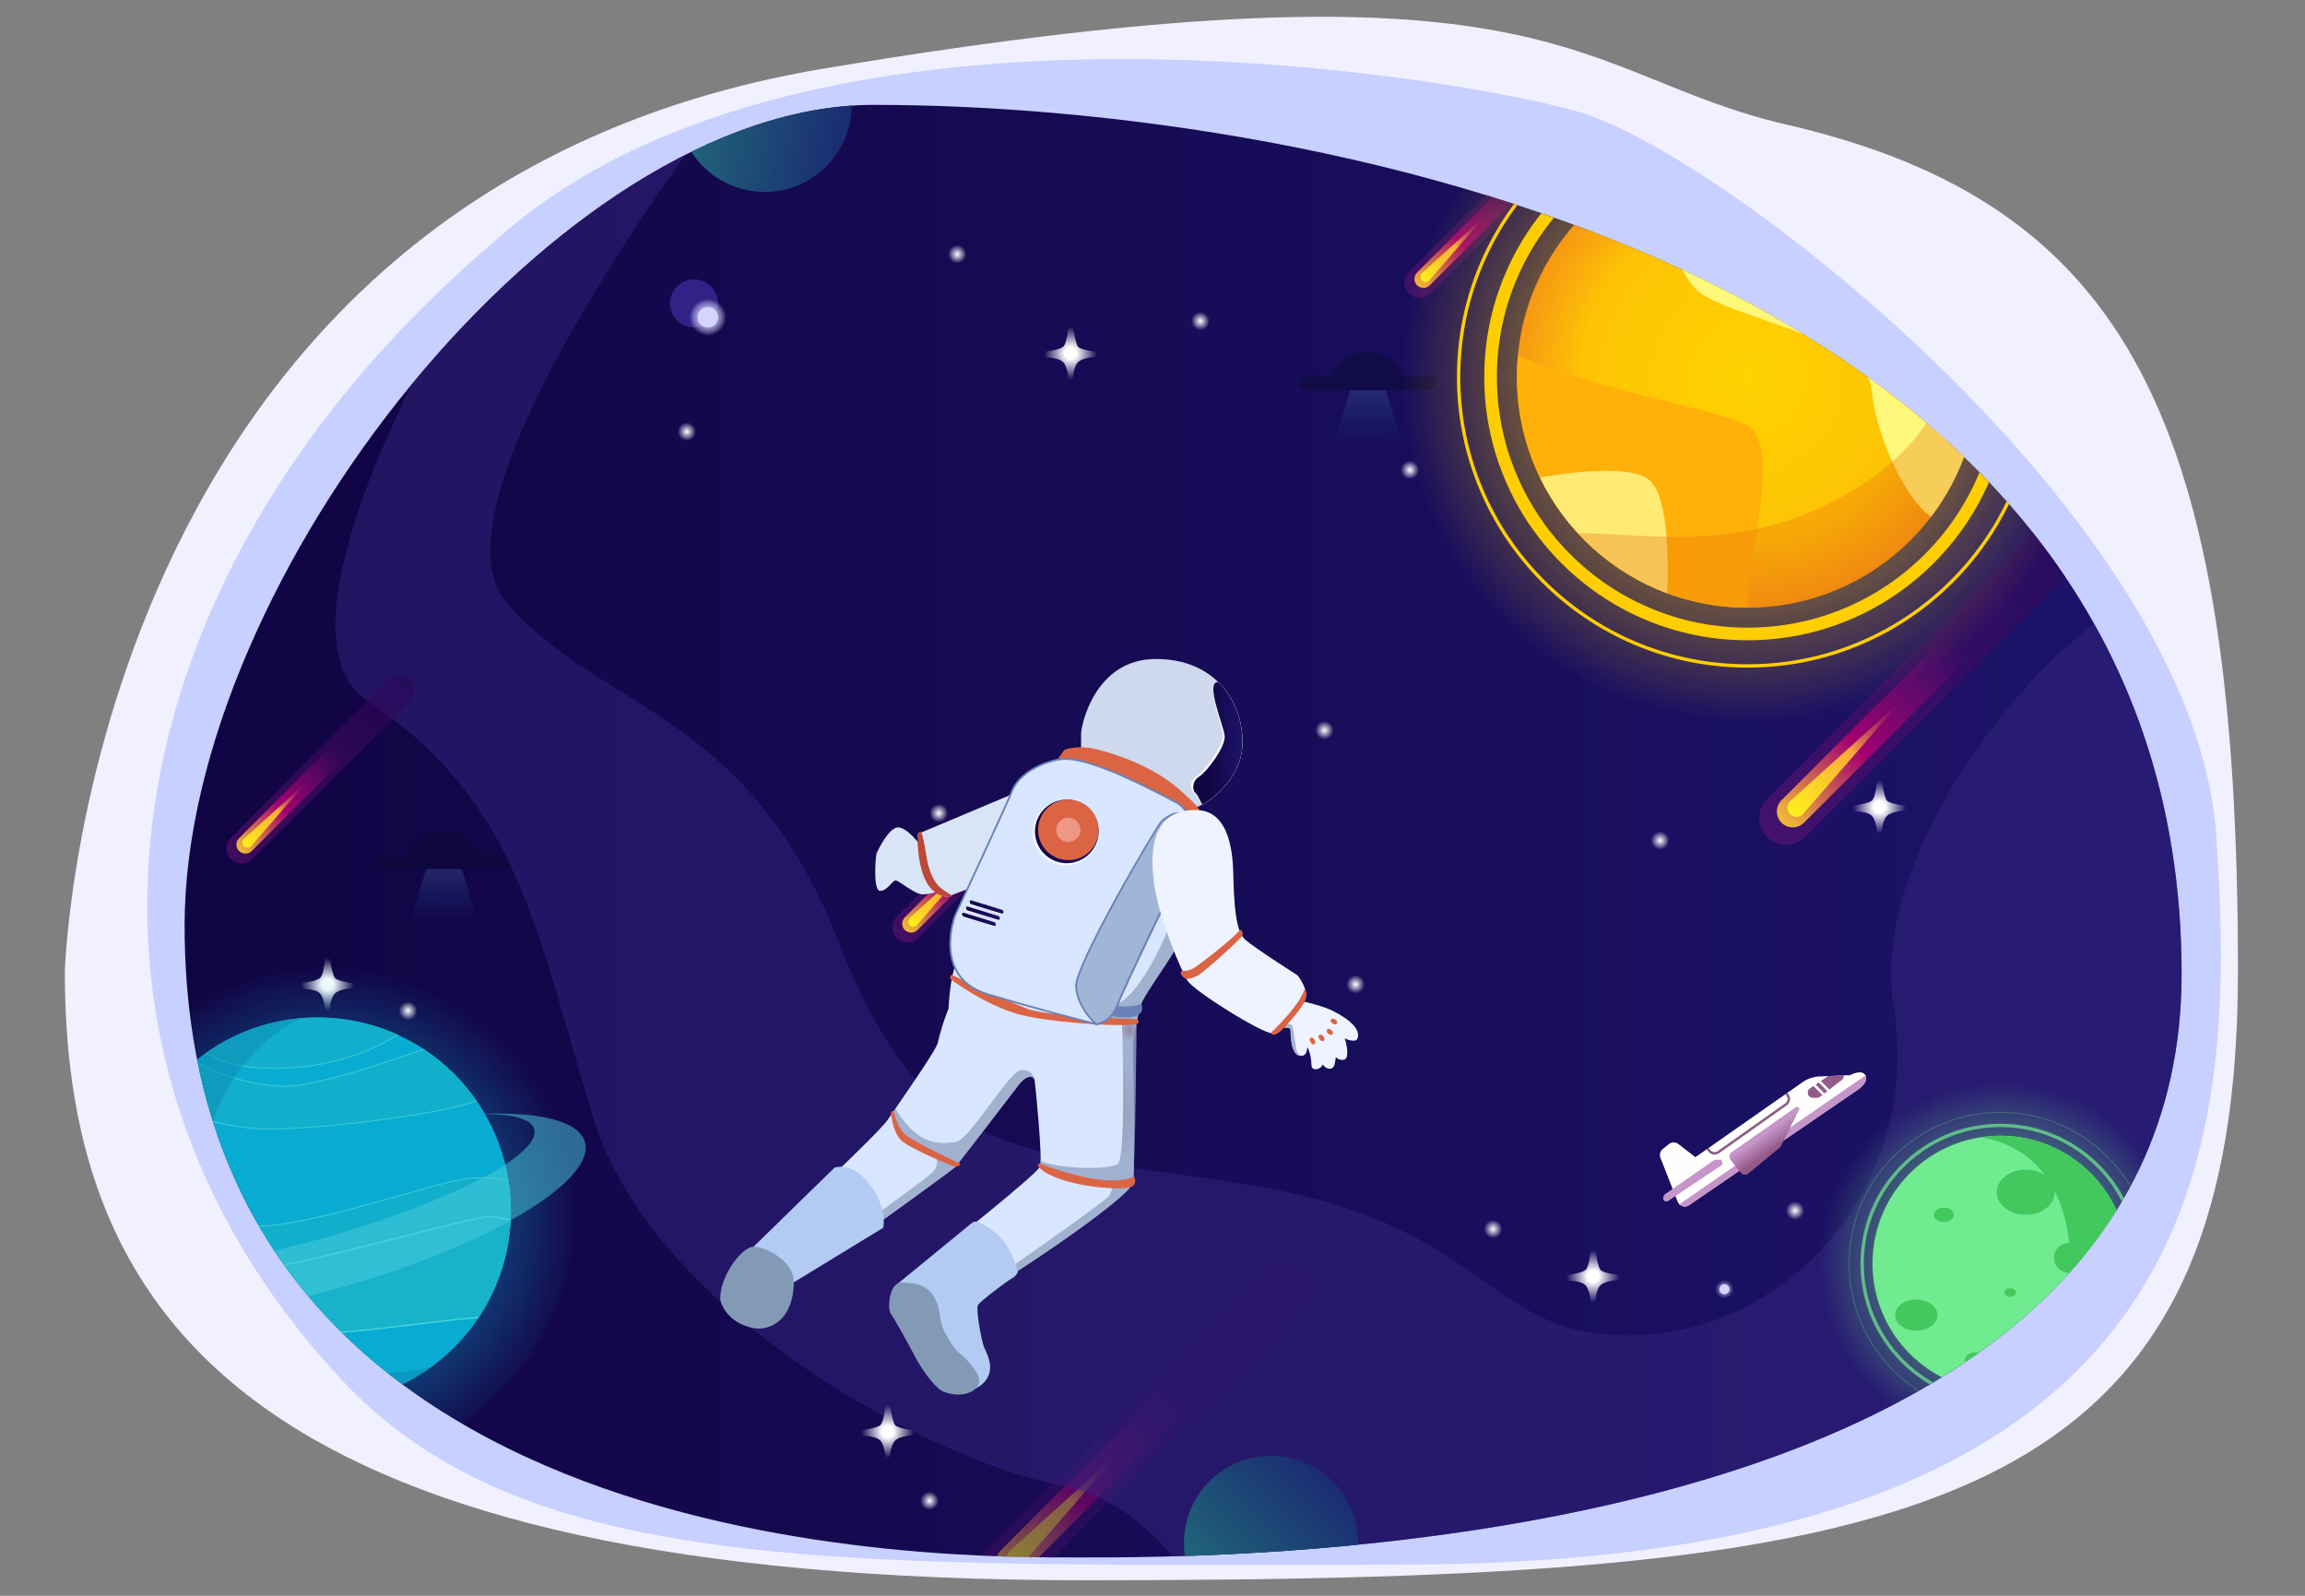 <?xml version="1.0" encoding="iso-8859-1"?>
<!-- Generator: Adobe Illustrator 23.0.0, SVG Export Plug-In . SVG Version: 6.00 Build 0)  -->
<svg version="1.1" id="&#x56FE;&#x5C42;_1" xmlns="http://www.w3.org/2000/svg" xmlns:xlink="http://www.w3.org/1999/xlink" x="0px"
	 y="0px" viewBox="0 0 1040 720" style="enable-background:new 0 0 1040 720;" xml:space="preserve">
<rect x="0" y="0" width="1040" height="720" fill="#808080" stroke="none"/>
<g>
	<path style="fill:#F0F0FF;" d="M29.251,438.415c0,0,9.488-351.628,342.14-407.418s337.321,2.682,434.743,25.238
		c154.086,35.675,203.614,133.782,203.614,382.179S862.114,713,490.182,713S29.251,598.764,29.251,438.415z"/>
	<path style="fill:#C7D0FF;" d="M224.136,108.041C366.268-19.669,673.302,37.639,714.859,51.302
		c66.037,21.064,275.18,183.822,285.022,325.251c9.842,141.429,0.723,329.367-367.681,329.367
		c-250.906,0-394.689,6.672-478.845-84.195C12.045,469.145,48.228,256.814,224.136,108.041z"/>
	<g>
		<defs>
			<path id="SVGID_1_" d="M83.288,417.505c0-156.399,168.77-370.188,310.982-370.188c204.965,0,590.051,76.666,590.051,392.092
				c0,266.38-439.058,263.293-497.1,263.293S83.288,705.979,83.288,417.505z"/>
		</defs>
		<clipPath id="SVGID_2_">
			<use xlink:href="#SVGID_1_"  style="overflow:visible;"/>
		</clipPath>
		<linearGradient id="SVGID_3_" gradientUnits="userSpaceOnUse" x1="83.287" y1="375.01" x2="984.321" y2="375.01">
			<stop  offset="0" style="stop-color:#110443"/>
			<stop  offset="1" style="stop-color:#1D136A"/>
		</linearGradient>
		<path style="clip-path:url(#SVGID_2_);fill:url(#SVGID_3_);" d="M83.288,417.505c0-156.399,168.77-370.188,310.982-370.188
			c204.965,0,590.051,76.666,590.051,392.092c0,266.38-439.058,263.293-497.1,263.293S83.288,705.979,83.288,417.505z"/>
		<g style="opacity:0.5;clip-path:url(#SVGID_2_);">
			
				<linearGradient id="SVGID_4_" gradientUnits="userSpaceOnUse" x1="4888.075" y1="-2382.217" x2="5090.357" y2="-2382.217" gradientTransform="matrix(0.707 -0.707 0.707 0.707 -1326.773 5856.886)">
				<stop  offset="0" style="stop-color:#6E1475"/>
				<stop  offset="1" style="stop-color:#2C0356"/>
			</linearGradient>
			<path style="opacity:0.5;fill:url(#SVGID_4_);" d="M588.171,590.152L462.309,716.014c-4.742,4.742-12.431,4.742-17.173,0l0,0
				c-4.742-4.742-4.742-12.431,0-17.173l125.862-125.862c4.742-4.742,12.431-4.742,17.173,0l0,0
				C592.913,577.721,592.913,585.41,588.171,590.152z"/>
			
				<linearGradient id="SVGID_5_" gradientUnits="userSpaceOnUse" x1="4699.366" y1="-7513.367" x2="4901.648" y2="-7513.367" gradientTransform="matrix(0.643 -0.643 0.417 0.417 565.15 6866.772)">
				<stop  offset="0" style="stop-color:#F2BD37"/>
				<stop  offset="0.265" style="stop-color:#A2006F"/>
				<stop  offset="0.615" style="stop-color:#920774;stop-opacity:0"/>
			</linearGradient>
			<path style="fill:url(#SVGID_5_);" d="M581.691,589.594L461.751,709.533c-2.799,2.799-7.336,2.799-10.135,0h0
				c-2.799-2.799-2.799-7.336,0-10.135l119.939-119.939c2.799-2.799,7.336-2.799,10.135,0l0,0
				C584.49,582.258,584.49,586.795,581.691,589.594z"/>
			
				<linearGradient id="SVGID_6_" gradientUnits="userSpaceOnUse" x1="2834.179" y1="-16728.053" x2="3036.833" y2="-16728.053" gradientTransform="matrix(0.251 -0.251 0.24 0.24 3764.639 5438.846)">
				<stop  offset="0" style="stop-color:#FFF31A"/>
				<stop  offset="0.556" style="stop-color:#F9AD37"/>
				<stop  offset="0.999" style="stop-color:#BB2D76;stop-opacity:0"/>
			</linearGradient>
			<path style="fill:url(#SVGID_6_);" d="M461.284,705.703c-1.612,1.612-4.226,1.612-5.838,0l0,0c-1.612-1.612-1.612-4.226,0-5.838
				l50.418-45.561L461.284,705.703z"/>
		</g>
		<g style="opacity:0.5;clip-path:url(#SVGID_2_);">
			<linearGradient id="SVGID_7_" gradientUnits="userSpaceOnUse" x1="200.333" y1="415.62" x2="200.333" y2="390.734">
				<stop  offset="0" style="stop-color:#0C4594;stop-opacity:0"/>
				<stop  offset="1" style="stop-color:#394987"/>
			</linearGradient>
			<polygon style="fill:url(#SVGID_7_);" points="216.037,416.972 184.63,416.972 193.337,388.789 207.33,388.789 			"/>
			<path style="fill:#090933;" d="M227.681,392.058h-55.318c-1.792,0-3.257-1.466-3.257-3.257l0,0c0-1.792,1.466-3.257,3.257-3.257
				h55.318c1.792,0,3.257,1.466,3.257,3.257l0,0C230.939,390.592,229.473,392.058,227.681,392.058z"/>
			<path style="fill:#090933;" d="M215.1,385.967c0,6.038-30.155,6.038-30.155,0s6.75-10.932,15.078-10.932
				S215.1,379.93,215.1,385.967z"/>
		</g>
		<g style="opacity:0.5;clip-path:url(#SVGID_2_);">
			<linearGradient id="SVGID_8_" gradientUnits="userSpaceOnUse" x1="617.239" y1="199.672" x2="617.239" y2="174.786">
				<stop  offset="0" style="stop-color:#0C4594;stop-opacity:0"/>
				<stop  offset="1" style="stop-color:#394987"/>
			</linearGradient>
			<polygon style="fill:url(#SVGID_8_);" points="632.942,201.024 601.536,201.024 610.242,172.84 624.236,172.84 			"/>
			<path style="fill:#090933;" d="M644.587,176.109h-55.318c-1.792,0-3.258-1.466-3.258-3.257l0,0c0-1.792,1.466-3.257,3.258-3.257
				h55.318c1.792,0,3.257,1.466,3.257,3.257l0,0C647.845,174.644,646.379,176.109,644.587,176.109z"/>
			<path style="fill:#090933;" d="M632.006,170.019c0,6.038-30.155,6.038-30.155,0c0-6.038,6.75-10.932,15.078-10.932
				S632.006,163.981,632.006,170.019z"/>
		</g>
		<path style="opacity:0.5;clip-path:url(#SVGID_2_);fill:#35257E;" d="M351.277,13.54c0,0-167.242,207.639-122.396,258.835
			c42.886,48.958,108.733,47.82,149.722,153.137s86.556,91.919,191.09,110.251c104.534,18.332,101.902,70.212,170.785,66.606
			s126.95-69.073,113.857-149.152c-13.094-80.079,93.83-196.253,125.95-184.468c32.121,11.785,29.464,366.639,29.464,366.639
			L555.46,752.091c0,0-20.115-71.161-77.233-81.977c-57.118-10.816-183.499-77.802-210.256-165.092s-34.157-143.27-101.712-188.433
			c-55.86-37.344,61.483-219.364,82.736-257.127S351.277,13.54,351.277,13.54z"/>
		<g style="clip-path:url(#SVGID_2_);">
			
				<linearGradient id="SVGID_9_" gradientUnits="userSpaceOnUse" x1="5376.361" y1="-2372.421" x2="5578.644" y2="-2372.421" gradientTransform="matrix(0.707 -0.707 0.707 0.707 -1326.773 5856.886)">
				<stop  offset="0" style="stop-color:#6E1475"/>
				<stop  offset="1" style="stop-color:#2C0356"/>
			</linearGradient>
			<path style="opacity:0.5;fill:url(#SVGID_9_);" d="M940.368,251.807L814.506,377.669c-4.742,4.742-12.431,4.742-17.173,0l0,0
				c-4.742-4.742-4.742-12.431,0-17.173l125.862-125.862c4.742-4.742,12.431-4.742,17.173,0l0,0
				C945.111,239.376,945.111,247.065,940.368,251.807z"/>
			
				<linearGradient id="SVGID_10_" gradientUnits="userSpaceOnUse" x1="5236.307" y1="-7496.769" x2="5438.589" y2="-7496.769" gradientTransform="matrix(0.643 -0.643 0.417 0.417 565.15 6866.772)">
				<stop  offset="0" style="stop-color:#F2BD37"/>
				<stop  offset="0.265" style="stop-color:#A2006F"/>
				<stop  offset="0.615" style="stop-color:#920774;stop-opacity:0"/>
			</linearGradient>
			<path style="fill:url(#SVGID_10_);" d="M933.888,251.249L813.949,371.189c-2.799,2.799-7.336,2.799-10.135,0v0
				c-2.799-2.799-2.799-7.336,0-10.135l119.939-119.939c2.799-2.799,7.336-2.799,10.135,0v0
				C936.687,243.913,936.687,248.451,933.888,251.249z"/>
			
				<linearGradient id="SVGID_11_" gradientUnits="userSpaceOnUse" x1="4208.608" y1="-16699.238" x2="4411.262" y2="-16699.238" gradientTransform="matrix(0.251 -0.251 0.24 0.24 3764.639 5438.846)">
				<stop  offset="0" style="stop-color:#FFF31A"/>
				<stop  offset="0.556" style="stop-color:#F9AD37"/>
				<stop  offset="0.999" style="stop-color:#BB2D76;stop-opacity:0"/>
			</linearGradient>
			<path style="fill:url(#SVGID_11_);" d="M813.482,367.359c-1.612,1.612-4.226,1.612-5.838,0l0,0c-1.612-1.612-1.612-4.226,0-5.838
				l50.418-45.561L813.482,367.359z"/>
		</g>
		<g style="clip-path:url(#SVGID_2_);">
			
				<linearGradient id="SVGID_12_" gradientUnits="userSpaceOnUse" x1="4879.219" y1="-2855.52" x2="4993.577" y2="-2855.52" gradientTransform="matrix(0.707 -0.707 0.707 0.707 -1326.773 5856.886)">
				<stop  offset="0" style="stop-color:#6E1475"/>
				<stop  offset="1" style="stop-color:#2C0356"/>
			</linearGradient>
			<path style="opacity:0.5;fill:url(#SVGID_12_);" d="M185.061,316.445L113.906,387.6c-2.681,2.681-7.028,2.681-9.709,0h0
				c-2.681-2.681-2.681-7.028,0-9.709l71.155-71.155c2.681-2.681,7.028-2.681,9.709,0h0
				C187.742,309.417,187.742,313.764,185.061,316.445z"/>
			
				<linearGradient id="SVGID_13_" gradientUnits="userSpaceOnUse" x1="4685.248" y1="-8315.355" x2="4799.605" y2="-8315.355" gradientTransform="matrix(0.643 -0.643 0.417 0.417 565.15 6866.772)">
				<stop  offset="0" style="stop-color:#F2BD37"/>
				<stop  offset="0.265" style="stop-color:#A2006F"/>
				<stop  offset="0.615" style="stop-color:#920774;stop-opacity:0"/>
			</linearGradient>
			<path style="fill:url(#SVGID_13_);" d="M181.397,316.13l-67.806,67.806c-1.582,1.582-4.148,1.582-5.73,0h0
				c-1.582-1.582-1.582-4.148,0-5.73l67.806-67.806c1.582-1.582,4.148-1.582,5.73,0h0C182.98,311.982,182.98,314.547,181.397,316.13
				z"/>
			
				<linearGradient id="SVGID_14_" gradientUnits="userSpaceOnUse" x1="2791.411" y1="-18120.305" x2="2905.98" y2="-18120.305" gradientTransform="matrix(0.251 -0.251 0.24 0.24 3764.639 5438.846)">
				<stop  offset="0" style="stop-color:#FFF31A"/>
				<stop  offset="0.556" style="stop-color:#F9AD37"/>
				<stop  offset="0.999" style="stop-color:#BB2D76;stop-opacity:0"/>
			</linearGradient>
			<path style="fill:url(#SVGID_14_);" d="M113.327,381.771c-0.911,0.911-2.389,0.911-3.301,0l0,0c-0.911-0.911-0.911-2.389,0-3.301
				l28.503-25.757L113.327,381.771z"/>
		</g>
		<g style="clip-path:url(#SVGID_2_);">
			
				<linearGradient id="SVGID_15_" gradientUnits="userSpaceOnUse" x1="5435.536" y1="-2660.152" x2="5549.894" y2="-2660.152" gradientTransform="matrix(0.707 -0.707 0.707 0.707 -1326.773 5856.886)">
				<stop  offset="0" style="stop-color:#6E1475"/>
				<stop  offset="1" style="stop-color:#2C0356"/>
			</linearGradient>
			<path style="opacity:0.5;fill:url(#SVGID_15_);" d="M716.583,61.216l-71.155,71.155c-2.681,2.681-7.028,2.681-9.709,0v0
				c-2.681-2.681-2.681-7.028,0-9.709l71.155-71.155c2.681-2.681,7.028-2.681,9.709,0v0
				C719.264,54.188,719.264,58.535,716.583,61.216z"/>
			
				<linearGradient id="SVGID_16_" gradientUnits="userSpaceOnUse" x1="5296.997" y1="-7984.314" x2="5411.355" y2="-7984.314" gradientTransform="matrix(0.643 -0.643 0.417 0.417 565.15 6866.772)">
				<stop  offset="0" style="stop-color:#F2BD37"/>
				<stop  offset="0.265" style="stop-color:#A2006F"/>
				<stop  offset="0.615" style="stop-color:#920774;stop-opacity:0"/>
			</linearGradient>
			<path style="fill:url(#SVGID_16_);" d="M712.919,60.901l-67.806,67.806c-1.582,1.582-4.148,1.582-5.73,0l0,0
				c-1.582-1.582-1.582-4.148,0-5.73l67.806-67.806c1.582-1.582,4.148-1.582,5.73,0v0C714.501,56.753,714.501,59.318,712.919,60.901
				z"/>
			
				<linearGradient id="SVGID_17_" gradientUnits="userSpaceOnUse" x1="4357.332" y1="-17545.615" x2="4471.9" y2="-17545.615" gradientTransform="matrix(0.251 -0.251 0.24 0.24 3764.639 5438.846)">
				<stop  offset="0" style="stop-color:#FFF31A"/>
				<stop  offset="0.556" style="stop-color:#F9AD37"/>
				<stop  offset="0.999" style="stop-color:#BB2D76;stop-opacity:0"/>
			</linearGradient>
			<path style="fill:url(#SVGID_17_);" d="M644.849,126.542c-0.911,0.911-2.389,0.911-3.301,0l0,0c-0.911-0.911-0.911-2.389,0-3.301
				l28.503-25.757L644.849,126.542z"/>
		</g>
		<g style="clip-path:url(#SVGID_2_);">
			
				<linearGradient id="SVGID_18_" gradientUnits="userSpaceOnUse" x1="5066.402" y1="-2617.885" x2="5180.76" y2="-2617.885" gradientTransform="matrix(0.707 -0.707 0.707 0.707 -1326.773 5856.886)">
				<stop  offset="0" style="stop-color:#6E1475"/>
				<stop  offset="1" style="stop-color:#2C0356"/>
			</linearGradient>
			<path style="opacity:0.5;fill:url(#SVGID_18_);" d="M485.453,352.12l-71.155,71.155c-2.681,2.681-7.028,2.681-9.709,0l0,0
				c-2.681-2.681-2.681-7.028,0-9.709l71.155-71.155c2.681-2.681,7.028-2.681,9.709,0l0,0
				C488.134,345.092,488.134,349.439,485.453,352.12z"/>
			
				<linearGradient id="SVGID_19_" gradientUnits="userSpaceOnUse" x1="4891.082" y1="-7912.694" x2="5005.44" y2="-7912.694" gradientTransform="matrix(0.643 -0.643 0.417 0.417 565.15 6866.772)">
				<stop  offset="0" style="stop-color:#F2BD37"/>
				<stop  offset="0.265" style="stop-color:#A2006F"/>
				<stop  offset="0.615" style="stop-color:#920774;stop-opacity:0"/>
			</linearGradient>
			<path style="fill:url(#SVGID_19_);" d="M481.79,351.805l-67.806,67.806c-1.582,1.582-4.148,1.582-5.73,0l0,0
				c-1.582-1.582-1.582-4.148,0-5.73l67.806-67.806c1.582-1.582,4.147-1.582,5.73,0l0,0
				C483.372,347.657,483.372,350.223,481.79,351.805z"/>
			
				<linearGradient id="SVGID_20_" gradientUnits="userSpaceOnUse" x1="3318.295" y1="-17421.285" x2="3432.863" y2="-17421.285" gradientTransform="matrix(0.251 -0.251 0.24 0.24 3764.639 5438.846)">
				<stop  offset="0" style="stop-color:#FFF31A"/>
				<stop  offset="0.556" style="stop-color:#F9AD37"/>
				<stop  offset="0.999" style="stop-color:#BB2D76;stop-opacity:0"/>
			</linearGradient>
			<path style="fill:url(#SVGID_20_);" d="M413.719,417.446c-0.911,0.911-2.389,0.911-3.301,0l0,0c-0.911-0.911-0.911-2.389,0-3.301
				l28.503-25.757L413.719,417.446z"/>
		</g>
		<radialGradient id="SVGID_21_" cx="718.75" cy="575.897" r="13.514" gradientUnits="userSpaceOnUse">
			<stop  offset="0.196" style="stop-color:#FFFFFF"/>
			<stop  offset="0.883" style="stop-color:#FFFFFF;stop-opacity:0"/>
		</radialGradient>
		<path style="clip-path:url(#SVGID_2_);fill:url(#SVGID_21_);" d="M731.916,576.446l-1.136-1.136c0,0-7.049-0.739-8.545-2.236
			s-2.527-10.07-2.527-10.07l-0.959-0.959l-0.981,0.981c0,0-0.477,8.295-2.388,9.932c-1.911,1.637-8.563,2.254-8.563,2.254
			l-1.234,1.234l1.375,1.375c0,0,6.285-0.161,8.456,2.147c2.171,2.308,2.536,8.982,2.536,8.982l0.801,0.801l0.886-0.886
			c0,0,0.072-6.381,2.37-8.817s8.836-2.527,8.836-2.527L731.916,576.446z"/>
		<radialGradient id="SVGID_22_" cx="847.977" cy="364.124" r="13.514" gradientUnits="userSpaceOnUse">
			<stop  offset="0.196" style="stop-color:#FFFFFF"/>
			<stop  offset="0.883" style="stop-color:#FFFFFF;stop-opacity:0"/>
		</radialGradient>
		<path style="clip-path:url(#SVGID_2_);fill:url(#SVGID_22_);" d="M861.144,364.672l-1.136-1.136c0,0-7.049-0.739-8.545-2.236
			s-2.527-10.07-2.527-10.07l-0.959-0.959l-0.981,0.981c0,0-0.477,8.295-2.388,9.932c-1.911,1.637-8.563,2.254-8.563,2.254
			l-1.234,1.234l1.375,1.375c0,0,6.285-0.161,8.456,2.147c2.171,2.308,2.536,8.982,2.536,8.982l0.801,0.801l0.885-0.886
			c0,0,0.072-6.381,2.37-8.817s8.836-2.527,8.836-2.527L861.144,364.672z"/>
		<radialGradient id="SVGID_23_" cx="483.066" cy="159.371" r="13.514" gradientUnits="userSpaceOnUse">
			<stop  offset="0.196" style="stop-color:#FFFFFF"/>
			<stop  offset="0.883" style="stop-color:#FFFFFF;stop-opacity:0"/>
		</radialGradient>
		<path style="clip-path:url(#SVGID_2_);fill:url(#SVGID_23_);" d="M496.233,159.92l-1.136-1.136c0,0-7.049-0.739-8.545-2.236
			c-1.497-1.497-2.527-10.07-2.527-10.07l-0.959-0.959l-0.981,0.981c0,0-0.477,8.295-2.388,9.932
			c-1.911,1.637-8.563,2.254-8.563,2.254l-1.234,1.234l1.375,1.375c0,0,6.285-0.161,8.456,2.147
			c2.171,2.308,2.536,8.982,2.536,8.982l0.801,0.801l0.886-0.886c0,0,0.072-6.381,2.37-8.817c2.299-2.436,8.836-2.527,8.836-2.527
			L496.233,159.92z"/>
		<radialGradient id="SVGID_24_" cx="147.757" cy="444.203" r="13.514" gradientUnits="userSpaceOnUse">
			<stop  offset="0.196" style="stop-color:#FFFFFF"/>
			<stop  offset="0.883" style="stop-color:#FFFFFF;stop-opacity:0"/>
		</radialGradient>
		<path style="clip-path:url(#SVGID_2_);fill:url(#SVGID_24_);" d="M160.924,444.752l-1.136-1.136c0,0-7.049-0.739-8.545-2.236
			s-2.527-10.07-2.527-10.07l-0.959-0.959l-0.981,0.981c0,0-0.477,8.295-2.388,9.932c-1.911,1.637-8.563,2.254-8.563,2.254
			l-1.234,1.234l1.375,1.375c0,0,6.285-0.161,8.456,2.147c2.171,2.308,2.536,8.982,2.536,8.982l0.801,0.801l0.886-0.886
			c0,0,0.072-6.381,2.37-8.817s8.836-2.527,8.836-2.527L160.924,444.752z"/>
		<radialGradient id="SVGID_25_" cx="400.52" cy="645.919" r="13.514" gradientUnits="userSpaceOnUse">
			<stop  offset="0.196" style="stop-color:#FFFFFF"/>
			<stop  offset="0.883" style="stop-color:#FFFFFF;stop-opacity:0"/>
		</radialGradient>
		<path style="clip-path:url(#SVGID_2_);fill:url(#SVGID_25_);" d="M413.686,646.468l-1.136-1.136c0,0-7.049-0.739-8.545-2.236
			c-1.497-1.497-2.527-10.07-2.527-10.07l-0.959-0.959l-0.981,0.981c0,0-0.477,8.295-2.388,9.932
			c-1.911,1.637-8.563,2.254-8.563,2.254l-1.234,1.234l1.375,1.375c0,0,6.285-0.161,8.456,2.147
			c2.171,2.308,2.536,8.982,2.536,8.982l0.801,0.801l0.886-0.885c0,0,0.072-6.381,2.37-8.817c2.299-2.436,8.836-2.527,8.836-2.527
			L413.686,646.468z"/>
		
			<linearGradient id="SVGID_26_" gradientUnits="userSpaceOnUse" x1="-5496.52" y1="-1398.3" x2="-5496.52" y2="-1319.739" gradientTransform="matrix(-0.707 -0.707 -0.707 0.707 -4275.424 -2228.231)">
			<stop  offset="0" style="stop-color:#1A2D72"/>
			<stop  offset="1" style="stop-color:#216D7A"/>
		</linearGradient>
		<circle style="clip-path:url(#SVGID_2_);fill:url(#SVGID_26_);" cx="573.487" cy="696.111" r="39.281"/>
		
			<linearGradient id="SVGID_27_" gradientUnits="userSpaceOnUse" x1="171.893" y1="-3157.854" x2="171.893" y2="-3079.293" gradientTransform="matrix(0.193 -0.981 -0.981 -0.193 -2750.161 -384.561)">
			<stop  offset="0" style="stop-color:#1A2D72"/>
			<stop  offset="1" style="stop-color:#216D7A"/>
		</linearGradient>
		<circle style="clip-path:url(#SVGID_2_);fill:url(#SVGID_27_);" cx="345.014" cy="47.317" r="39.281"/>
		<g style="clip-path:url(#SVGID_2_);">
			
				<radialGradient id="SVGID_28_" cx="-12520.042" cy="2290.805" r="116.122" gradientTransform="matrix(-0.963 0.27 0.27 0.963 -12529.743 1726.148)" gradientUnits="userSpaceOnUse">
				<stop  offset="0" style="stop-color:#08ACD2"/>
				<stop  offset="1" style="stop-color:#08ACD2;stop-opacity:0"/>
			</radialGradient>
			<circle style="fill:url(#SVGID_28_);" cx="143.342" cy="546.245" r="116.122"/>
			<circle style="fill:#08ACD2;" cx="143.342" cy="546.245" r="87.186"/>
			<g>
				<defs>
					<circle id="SVGID_29_" cx="143.342" cy="546.245" r="87.186"/>
				</defs>
				<clipPath id="SVGID_30_">
					<use xlink:href="#SVGID_29_"  style="overflow:visible;"/>
				</clipPath>
				<g style="clip-path:url(#SVGID_30_);">
					<path style="fill:#11AFCB;" d="M236.781,533.688c0,0-9.192-2.66-23.326-2.184s-65.207,19.77-94.674,21.64
						c-29.467,1.87-65.67-5.725-65.67-5.725l0.448,20.257c0,0,46.743,9.876,62.422,8.675s75.772-14.293,91.128-12.491
						c15.357,1.802,27.484,2.473,27.484,2.473L236.781,533.688z"/>
					<g>
						<path style="fill:#43CFD6;" d="M113.035,576.641c-17.743,0-59.073-8.686-59.514-8.779l-0.147-0.031l-0.457-20.647l0.234,0.049
							c0.362,0.076,36.516,7.568,65.619,5.721c16.935-1.075,41.441-8.032,61.132-13.623c14.768-4.193,27.522-7.814,33.547-8.017
							c14.002-0.471,23.293,2.165,23.385,2.192l0.147,0.042l-2.21,32.985l-0.187-0.01c-0.121-0.007-12.309-0.692-27.495-2.474
							c-9.663-1.133-37.601,3.735-60.05,7.648c-13.547,2.361-25.247,4.4-31.042,4.844
							C115.106,576.609,114.113,576.641,113.035,576.641z M53.746,567.521c2.909,0.608,47.186,9.792,62.221,8.641
							c5.777-0.442,17.468-2.48,31.006-4.839c22.473-3.917,50.443-8.791,60.159-7.651c14.149,1.66,25.69,2.367,27.285,2.461
							l2.165-32.303c-1.236-0.332-10.139-2.573-23.12-2.137c-5.978,0.201-18.712,3.816-33.456,8.003
							c-19.708,5.596-44.236,12.56-61.212,13.637c-3.198,0.203-6.483,0.293-9.793,0.293c-25.602,0-52.887-5.403-55.693-5.974
							L53.746,567.521z"/>
					</g>
				</g>
				<g style="clip-path:url(#SVGID_30_);">
					<path style="fill:#18B2CA;" d="M238.082,552.833c0,0-11.072-4.17-18.544-3.819c-7.472,0.352-84.124,21.88-98.452,22.701
						s-60.102-10.783-68.89-8.897c-8.788,1.886,6.974,24.831,6.974,24.831s27.25,11.81,65.556,14.033
						c38.305,2.223,95.321-11.461,108.661-6.472S238.082,552.833,238.082,552.833z"/>
					<g>
						<path style="fill:#4AD6DD;" d="M133.822,602.214c-3.126,0-6.171-0.078-9.114-0.248c-19.812-1.15-36.604-4.909-47.202-7.86
							c-11.487-3.198-18.382-6.166-18.45-6.196l-0.075-0.033l-0.046-0.067c-0.481-0.7-11.743-17.204-9.354-23.208
							c0.437-1.098,1.296-1.792,2.555-2.062c4.472-0.96,18.189,1.493,32.71,4.089c14.322,2.561,29.13,5.209,36.223,4.802
							c8.204-0.47,36.471-7.641,61.41-13.967c18.156-4.606,33.837-8.583,37.046-8.734c7.447-0.349,18.546,3.795,18.657,3.837
							l0.151,0.057l0.029,0.158c0.269,1.474,6.507,36.178-0.666,42.18c-1.185,0.992-2.669,1.165-4.409,0.514
							c-6.538-2.445-23.996-0.321-44.211,2.139C171.188,599.791,151.275,602.214,133.822,602.214z M59.358,587.42
							c0.778,0.33,7.503,3.132,18.314,6.141c10.568,2.942,27.314,6.69,47.07,7.836c19.32,1.121,43.198-1.784,64.265-4.348
							c20.289-2.469,37.811-4.601,44.479-2.107c1.556,0.582,2.814,0.445,3.845-0.417c6.683-5.591,0.961-38.871,0.5-41.482
							c-1.352-0.493-11.419-4.068-18.279-3.745c-3.151,0.148-18.806,4.119-36.932,8.717c-24.964,6.333-53.259,13.51-61.517,13.983
							c-7.16,0.41-22.002-2.244-36.356-4.81c-14.464-2.586-28.126-5.029-32.49-4.093c-1.076,0.231-1.778,0.792-2.145,1.716
							C47.905,570.352,58.559,586.242,59.358,587.42z"/>
					</g>
				</g>
				<g style="clip-path:url(#SVGID_30_);">
					<path style="fill:#11AFCB;" d="M198.44,470.786c0,0-50.338,18.797-68.824,19.33c-18.486,0.533-42.661-9.857-44.414-14.024
						c-1.753-4.167-18.687,19.517-18.687,19.517s26.78,13.444,53.657,13.758s94.306-8.433,99.074-15.305
						C207.747,482.149,198.44,470.786,198.44,470.786z"/>
					<path style="fill:#43CFD6;" d="M121.601,509.564c-0.49,0-0.967-0.003-1.432-0.008c-13.909-0.162-27.779-3.9-36.966-7.006
						c-9.952-3.365-16.707-6.738-16.774-6.771l-0.198-0.1l0.129-0.18c0.598-0.836,14.69-20.483,18.26-20.081
						c0.346,0.039,0.608,0.247,0.757,0.601c0.871,2.07,7.524,5.716,15.821,8.669c10.005,3.561,20.359,5.471,28.413,5.239
						c9.527-0.275,27.712-5.511,41.291-9.855c14.721-4.71,27.347-9.416,27.473-9.463l0.127-0.047l0.086,0.105
						c0.093,0.114,9.434,11.494,20.795,23.264l0.108,0.112l-0.089,0.128c-1.154,1.663-5.805,3.483-13.823,5.411
						c-7.067,1.699-16.594,3.433-27.551,5.016C157.209,507.603,134.845,509.564,121.601,509.564z M66.799,495.537
						c1.186,0.579,7.554,3.619,16.532,6.655c9.159,3.097,22.986,6.823,36.843,6.984c26.639,0.311,93.382-8.313,98.823-15.099
						c-10.74-11.137-19.651-21.894-20.618-23.066c-1.362,0.506-13.423,4.961-27.361,9.421c-13.602,4.352-31.825,9.598-41.397,9.874
						c-8.099,0.234-18.503-1.684-28.551-5.261c-8.523-3.034-15.12-6.685-16.043-8.88c-0.097-0.23-0.239-0.348-0.449-0.371
						C81.827,475.491,70.94,489.765,66.799,495.537z"/>
				</g>
				<g style="clip-path:url(#SVGID_30_);">
					<path style="fill:#11AFCB;" d="M193.234,455.359c0,0-18.393,22.637-59.036,26.19s-48.884-13.351-48.884-13.351l48.558-16.841
						L193.234,455.359z"/>
					<path style="fill:#43CFD6;" d="M123.475,482.228c-5.08,0-9.794-0.36-14.092-1.079c-5.76-0.963-10.792-2.57-14.956-4.775
						c-7.114-3.768-9.198-7.918-9.283-8.092l-0.094-0.192l0.202-0.07l48.594-16.854l59.766,4.029l-0.231,0.284
						c-1.597,1.966-6.646,6.963-14.323,11.804c-8.848,5.58-23.811,12.617-44.843,14.456
						C130.479,482.064,126.894,482.228,123.475,482.228z M85.584,468.305c0.85,1.55,3.671,4.908,9.057,7.752
						c6.492,3.428,18.621,7.132,39.541,5.303c20.957-1.832,35.861-8.841,44.674-14.399c8.325-5.25,12.921-10.219,13.988-11.438
						l-58.946-3.974L85.584,468.305z"/>
				</g>
			</g>
			<path style="opacity:0.5;fill:#0C88B0;" d="M119.767,462.307c5.263-1.478,10.549-2.435,15.803-2.911
				c-33.821,17.156-51.636,57.802-40.489,97.492c12.586,44.813,57.327,71.449,99.986,59.564
				c-8.246,6.077-17.705,10.799-28.151,13.733c-46.358,13.02-94.494-14.006-107.514-60.364
				C46.383,523.462,73.409,475.327,119.767,462.307z"/>
			<path style="opacity:0.5;fill:#4ACFDD;" d="M56.157,548.192c0.001,0.048,0.004,0.097,0.005,0.145
				c-10.862,6.731-16.649,12.872-15.379,17.394c3.224,11.478,50.668,8.191,105.97-7.341c55.302-15.532,97.519-37.428,94.296-48.905
				c-1.27-4.523-9.408-6.752-22.186-6.844c-0.024-0.042-0.047-0.085-0.071-0.127c25.333-0.785,42.525,3.447,45.144,12.773
				c4.982,17.738-44.631,47.187-110.815,65.775c-66.183,18.588-123.874,19.277-128.856,1.539
				C21.645,573.275,34.12,560.712,56.157,548.192z"/>
		</g>
		<g style="clip-path:url(#SVGID_2_);">
			<radialGradient id="SVGID_31_" cx="902.533" cy="570.11" r="81.787" gradientUnits="userSpaceOnUse">
				<stop  offset="0" style="stop-color:#70EB8F"/>
				<stop  offset="1" style="stop-color:#70EB8F;stop-opacity:0"/>
			</radialGradient>
			<circle style="fill:url(#SVGID_31_);" cx="902.533" cy="570.11" r="81.787"/>
			<g style="opacity:0.3;">
				<path style="fill:#70EB8F;" d="M902.533,638.519c-9.235,0-18.194-1.809-26.628-5.376c-8.146-3.446-15.462-8.378-21.745-14.661
					c-6.283-6.283-11.215-13.599-14.661-21.745c-3.567-8.434-5.376-17.393-5.376-26.628s1.809-18.194,5.376-26.628
					c3.445-8.146,8.378-15.462,14.661-21.745c6.283-6.282,13.598-11.215,21.745-14.661c8.434-3.567,17.393-5.376,26.628-5.376
					c9.235,0,18.194,1.809,26.628,5.376c8.146,3.446,15.462,8.378,21.745,14.661c6.283,6.283,11.215,13.599,14.661,21.745
					c3.567,8.434,5.376,17.393,5.376,26.628s-1.809,18.194-5.376,26.628c-3.446,8.146-8.378,15.462-14.661,21.745
					c-6.282,6.282-13.598,11.215-21.745,14.661C920.727,636.71,911.768,638.519,902.533,638.519z M902.533,502.08
					c-37.512,0-68.029,30.518-68.029,68.029s30.518,68.029,68.029,68.029s68.029-30.518,68.029-68.029
					S940.045,502.08,902.533,502.08z"/>
			</g>
			<g style="opacity:0.7;">
				<path style="fill:#70EB8F;" d="M902.533,633.205c-16.853,0-32.698-6.563-44.615-18.48c-11.917-11.917-18.48-27.762-18.48-44.615
					c0-16.854,6.563-32.698,18.48-44.615c11.917-11.917,27.762-18.48,44.615-18.48s32.698,6.563,44.615,18.48
					c11.917,11.917,18.48,27.762,18.48,44.615c0,16.854-6.563,32.698-18.48,44.615C935.232,626.642,919.387,633.205,902.533,633.205
					z M902.533,508.532c-33.954,0-61.578,27.624-61.578,61.578c0,33.954,27.624,61.578,61.578,61.578
					c33.954,0,61.578-27.624,61.578-61.578C964.111,536.156,936.487,508.532,902.533,508.532z"/>
			</g>
			<linearGradient id="SVGID_32_" gradientUnits="userSpaceOnUse" x1="902.936" y1="626.752" x2="902.116" y2="511.407">
				<stop  offset="0" style="stop-color:#70EB8F"/>
				<stop  offset="1" style="stop-color:#70EB8F"/>
			</linearGradient>
			<circle style="fill:url(#SVGID_32_);" cx="902.533" cy="570.11" r="57.674"/>
			<path style="fill:#43C85E;" d="M902.533,512.436c-3.035,0-6.014,0.236-8.922,0.688c27.616,4.289,40.467,28.169,40.467,56.987
				s-12.852,52.698-40.467,56.986c2.908,0.452,5.887,0.688,8.922,0.688c31.853,0,57.674-25.822,57.674-57.674
				S934.386,512.436,902.533,512.436z"/>
			<ellipse style="fill:#43C85E;" cx="914.004" cy="537.927" rx="13.064" ry="10.197"/>
			<ellipse style="fill:#43C85E;" cx="864.615" cy="593.37" rx="9.559" ry="7.01"/>
			<ellipse style="fill:#43C85E;" cx="877.042" cy="548.123" rx="4.461" ry="3.271"/>
			<ellipse style="fill:#43C85E;" cx="891.062" cy="613.445" rx="4.461" ry="3.271"/>
			<ellipse style="fill:#43C85E;" cx="909.225" cy="618.023" rx="6.691" ry="4.663"/>
			<ellipse style="fill:#43C85E;" cx="933.442" cy="567.518" rx="6.691" ry="6.734"/>
			<ellipse style="fill:#43C85E;" cx="906.994" cy="583.174" rx="2.607" ry="1.912"/>
		</g>
		<g style="clip-path:url(#SVGID_2_);">
			<path style="fill:#D9E6FF;" d="M511.185,470.443c0,0,1.048,55.9,0,63.062c-1.048,7.162-64.984,49.437-70.923,51.183
				c-5.939,1.747-15.023-21.137-15.023-21.137s41.925-33.016,44.021-37.208c1.223-3.319-2.096-36.859-2.446-38.955
				c-0.349-2.096-3.494-2.795-7.337,2.271s-27.601,35.986-28.649,37.034c-1.048,1.048-60.966,44.895-70.748,49.961
				c-9.783,5.066-18.517-13.8-18.517-13.8s54.503-51.009,58.87-57.472s22.011-31.444,22.709-34.938
				c0.699-3.494,4.367-16.071,6.463-18.168C431.703,450.179,511.185,470.443,511.185,470.443z"/>
			<path style="opacity:0.8;fill:#94A4C4;" d="M431.743,525.586l-1.271-0.535l-8.215-3.122c0,0,2.3,3.779-2.3,7.722
				c-4.6,3.943-36.64,27.11-36.64,27.11s2.861,0.117,5.845,0.238c19.405-13.781,41.04-29.681,41.667-30.307
				C430.931,526.59,431.25,526.203,431.743,525.586z"/>
			<path style="opacity:0.8;fill:#94A4C4;" d="M412.892,515.686c0,0,10.351,5.915,10.68,6.079c0.329,0.164,6.901,3.286,6.901,3.286
				l2.076-0.479c5.717-7.243,23.636-30.572,26.93-34.914c3.586-4.728,6.563-4.434,7.229-2.67c-0.269-1.223-1.427-4.567-6.003-4.163
				c-5.586,0.493-23.002,31.382-29.41,32.368c-6.408,0.986-16.713,2.472-27.334-14.948c0,0,0,0,0,0
				c-0.313,0.509-0.498,0.759-0.607,0.88c-0.052,0.076-0.103,0.15-0.155,0.224v2.507l2.629,8.215L412.892,515.686z"/>
			<path style="opacity:0.8;fill:#94A4C4;" d="M500.301,539.674c-1.479,2.3-51.591,37.297-51.591,37.297l2.53,1.533
				c19.521-12.128,57.449-38.249,59.839-44.608l0.066-0.466l-8.872,1.479C502.273,534.909,501.78,537.374,500.301,539.674z"/>
			<radialGradient id="SVGID_33_" cx="490.571" cy="501.83" r="27.443" gradientUnits="userSpaceOnUse">
				<stop  offset="0" style="stop-color:#942236"/>
				<stop  offset="1" style="stop-color:#972030;stop-opacity:0"/>
			</radialGradient>
			<path style="fill:url(#SVGID_33_);" d="M511.185,470.443c0,0-1.749-0.446-4.734-1.198c0.511,16.61,1.254,53.271-2.043,55.807
				c-4.272,3.286-28.532,2.069-34.886-1.348c0,0,0,0,0,0c-0.006,0.344-0.016,0.662-0.031,0.951c0.041,1.886,0.753,2.327,0.753,2.327
				l15.27,5.628l18.566,1.807l7.108-0.927C512.232,526.265,511.185,470.443,511.185,470.443z"/>
			<path style="fill:#D9E6FF;" d="M511.185,470.443c0,0,1.747-11.18,3.319-16.595c1.572-5.415,16.77-24.806,20.438-34.413
				c3.668-9.608-4.542-49.611-4.542-49.611l-15.198-9.433h-50.135c0,0-28.649,67.779-31.793,71.098s-4.857,13.03-5.398,25.381
				C447.233,462.356,511.185,470.443,511.185,470.443z"/>
			<radialGradient id="SVGID_34_" cx="509.522" cy="464.969" r="4.522" gradientUnits="userSpaceOnUse">
				<stop  offset="0" style="stop-color:#942236"/>
				<stop  offset="1" style="stop-color:#972030;stop-opacity:0"/>
			</radialGradient>
			<path style="fill:url(#SVGID_34_);" d="M506.486,469.835c2.972,0.389,4.699,0.608,4.699,0.608s0.714-4.572,1.641-9.285
				c0.001-0.159,0.002-0.244,0.002-0.244s-3.627-0.666-6.613-1.419C506.3,462.238,506.397,465.796,506.486,469.835z"/>
			<path style="opacity:0.8;fill:#94A4C4;" d="M512.828,460.913c0,0-3.627-0.666-6.613-1.419c0.511,16.61,1.489,63.021-1.807,65.557
				c-4.272,3.286-28.532,2.069-34.886-1.348c0,0,0,0,0,0c-0.006,0.344-0.016,0.662-0.031,0.951c0.041,1.886,0.753,2.327,0.753,2.327
				l15.27,5.628l18.566,1.807l7.108-0.927C512.232,526.265,512.828,460.913,512.828,460.913z"/>
			<path style="opacity:0.8;fill:#94A4C4;" d="M528.89,414.475c0,0-13.309,36.804-27.931,39.761s-29.739,3.615-29.739,3.615
				l11.777,3.122h29.866c0.513-2.597,1.088-5.219,1.642-7.126c1.472-5.07,14.888-22.39,19.602-32.463L528.89,414.475z"/>
			<path style="fill:#DAE4F7;" d="M458.43,357.595l-44.371,18.692c0,0,1.397,28.125,13.451,28.299
				c12.403-4.717,15.897-6.114,15.897-6.114L458.43,357.595z"/>
			<path style="fill:#CED9ED;" d="M487.777,331.217c0-4.367,6.463-33.889,33.715-33.889c27.251,0,39.13,19.74,39.13,37.558
				c0,17.818-18.095,30.628-25.982,30.628c-19.74,0-46.863-28.008-46.863-28.008V331.217z"/>
			<path style="fill:#F8FAFF;" d="M560.622,334.885c0-9.62-3.465-19.798-10.94-27.129c-6.141-0.406,1.388,18.654,2.045,23.582
				c0.657,4.929-8.544,16.923-11.994,19.059c-3.45,2.136-2.465,6.244-1.314,7.065c1.149,0.821,4,5.548,4.004,5.557
				C550.76,358.463,560.622,348.04,560.622,334.885z"/>
			<linearGradient id="SVGID_35_" gradientUnits="userSpaceOnUse" x1="538.383" y1="335.384" x2="560.622" y2="335.384">
				<stop  offset="0.282" style="stop-color:#110443"/>
				<stop  offset="1" style="stop-color:#1D136A"/>
			</linearGradient>
			<path style="fill:url(#SVGID_35_);" d="M560.622,334.885c0-9.62-3.465-19.798-10.94-27.129
				c-6.141-0.406,2.21,19.147,2.867,24.075c0.657,4.929-8.051,16.43-11.501,18.566c-3.45,2.136-2.957,6.408-1.807,7.229
				c1.149,0.821,3.179,5.384,3.183,5.392C550.76,358.463,560.622,348.04,560.622,334.885z"/>
			<path style="fill:#DB6445;" d="M476.073,344.144c0,0,3.197-4.426,3.854-5.412c0.657-0.986,7.046-2.449,13.473-0.986
				c9.755,2.221,26.124,7.722,38.118,17.909c5.066,4.717,12.831,10.772,8.141,11.548s-4.717,0.873-4.717,0.873l-22.36-9.433
				L476.073,344.144z"/>
			<path style="fill:#DB6445;" d="M428.739,441.674c0,0,17.536,13.474,34.691,16.879c17.155,3.406,43.992,4.754,49.222,3.504
				c2.273-0.592,0.43-2.173,0.43-2.173s-40.712-1.376-49.42-4.662c-8.708-3.286-33.89-15.246-33.89-15.246
				S428.483,439.298,428.739,441.674z"/>
			<g>
				<path style="fill:#6A82B7;" d="M507.349,459.044c-4.048,0-7.736-1.02-7.987-1.09c-0.873-0.246-1.381-1.154-1.135-2.027
					c0.246-0.873,1.318-3.024,2.191-2.778l0.705,0.267c2.428,0.682,9.717,1.174,13.473-0.329c0.822-0.329,0.657,0.986,0.744,1.804
					c0.096,0.902-0.488,2.12-1.237,2.632C512.006,458.954,510.003,459.044,507.349,459.044z"/>
			</g>
			<g>
				<path style="fill:#D9E6FF;" d="M480.615,342.397c-5.241,0-20.334,4.341-24.282,15.198c-1.397,3.843-25.504,55.725-25.504,55.725
					s-10.307,27.775,14.848,35.287s48.913,13.451,48.913,13.451s6.289-0.175,9.433-8.385c3.144-8.21,23.408-49.961,23.408-49.961
					s11.529-31.618,9.608-34.763c-1.922-3.144-4.018-5.939-6.463-6.988S495.638,342.397,480.615,342.397z"/>
				<path style="fill:#6A82B7;" d="M494.545,462.47l-0.055-0.014c-0.238-0.06-24.054-6.028-48.93-13.456
					c-7.014-2.094-11.965-5.953-14.716-11.469c-2.8-5.613-2.758-11.938-2.231-16.256c0.57-4.665,1.78-7.96,1.831-8.098l0.013-0.03
					c0.241-0.519,24.115-51.91,25.491-55.693c2.205-6.063,7.666-9.817,11.859-11.898c4.944-2.453,10.105-3.571,12.808-3.571
					c12.891,0,38.734,13.627,47.226,18.105c1.479,0.78,2.548,1.344,2.897,1.493c2.74,1.174,4.995,4.438,6.652,7.151
					c0.321,0.526,1.299,2.125-4.042,18.899c-2.614,8.211-5.501,16.139-5.53,16.218l-0.016,0.039
					c-0.203,0.417-20.292,41.828-23.394,49.928c-0.921,2.405-2.724,5.657-6.083,7.485c-2.028,1.104-3.654,1.161-3.722,1.163
					L494.545,462.47z M431.209,413.477c-0.181,0.503-4.743,13.441,0.372,23.692c2.646,5.302,7.428,9.019,14.214,11.045
					c24.255,7.243,47.503,13.097,48.836,13.431c0.636-0.038,6.123-0.585,9.008-8.119c3.089-8.065,22.884-48.885,23.413-49.974
					c0.162-0.446,2.967-8.174,5.513-16.169c4.717-14.815,4.455-17.677,4.124-18.219c-1.594-2.608-3.748-5.741-6.275-6.824
					c-0.379-0.162-1.404-0.703-2.956-1.522c-8.448-4.454-34.154-18.01-46.842-18.01c-2.611,0-7.618,1.091-12.443,3.485
					c-4.059,2.014-9.34,5.634-11.453,11.442C455.335,361.542,432.296,411.137,431.209,413.477z"/>
			</g>
			<g>
				<circle style="fill:#F8F9FF;" cx="480.831" cy="375.618" r="14.854"/>
				<linearGradient id="SVGID_36_" gradientUnits="userSpaceOnUse" x1="466.974" y1="375.119" x2="495.685" y2="375.119">
					<stop  offset="0" style="stop-color:#110443"/>
					<stop  offset="1" style="stop-color:#1D136A"/>
				</linearGradient>
				<circle style="fill:url(#SVGID_36_);" cx="481.33" cy="375.119" r="14.355"/>
				<circle style="fill:#DB6445;" cx="482.027" cy="374.421" r="13.658"/>
				<circle style="fill:#EF9786;" cx="482.027" cy="374.421" r="5.483"/>
			</g>
			<g>
				<path style="fill:#A1B5D6;" d="M504.023,453.673c3.144-8.21,23.408-49.961,23.408-49.961s6.965-19.1,9.165-29.087
					c-0.448-3.36-0.986-5.804-1.628-6.484c-2.793-2.957-8.215-0.164-10.844,2.465s-39.104,65.064-38.611,74.429
					c0.465,8.834,7.62,15.842,8.916,16.982c0.106,0.027,0.161,0.04,0.161,0.04S500.879,461.883,504.023,453.673z"/>
				<path style="fill:#6A82B7;" d="M494.545,462.47l-0.312-0.078l-0.075-0.066c-0.349-0.307-8.547-7.627-9.054-17.268
					c-0.505-9.603,36.142-72.152,38.731-74.741c1.866-1.866,5.152-3.854,8-3.854c0.029,0,0.058,0,0.087,0.001
					c1.364,0.019,2.489,0.49,3.347,1.397c0.421,0.446,1.059,1.626,1.736,6.711l0.01,0.072l-0.016,0.071
					c-2.181,9.898-9.111,28.948-9.181,29.139l-0.016,0.039c-0.203,0.417-20.292,41.828-23.394,49.928l-0.384-0.147l0.384,0.147
					c-3.206,8.37-9.537,8.641-9.805,8.649L494.545,462.47z M494.627,461.644l0.002,0c0.279-0.02,1.671-0.163,3.342-1.083
					c1.719-0.946,4.098-2.934,5.668-7.035c3.089-8.065,22.884-48.885,23.413-49.974c0.258-0.71,6.972-19.22,9.127-28.944
					c-0.624-4.648-1.213-5.87-1.51-6.184c-0.699-0.74-1.628-1.124-2.761-1.14c-1.844-0.023-4.974,1.093-7.494,3.613
					c-1.248,1.248-10.887,17.244-20.407,34.596c-11.865,21.628-18.288,35.663-18.085,39.522
					C486.394,453.953,493.755,460.855,494.627,461.644z"/>
			</g>
			<path style="fill:#EEF3FF;" d="M538.786,365.456c5.414-0.093,16.983,1.203,17.643,28.299c0.349,14.324,1.048,26.378,5.415,30.221
				c4.367,3.843,23.583,16.071,23.583,16.071s6.114,7.337,2.795,12.053c-3.319,4.717-9.258,13.975-13.975,14.15
				s-35.462-19.041-38.431-23.758c-2.97-4.717-12.228-26.727-14.674-41.226C518.697,386.767,518.348,365.805,538.786,365.456z"/>
			<path style="fill:#EEF3FF;" d="M584.554,451.052c0,0,10.831,2.271,15.722,4.542c4.891,2.271,14.674,7.861,12.053,13.276
				c0,0-0.873,1.747-5.59-0.349c0.524,1.572,2.096,7.512,0.349,9.258c-1.747,1.223-4.193-0.349-4.367-0.873
				c-0.349,2.271-0.524,5.241-2.446,5.241c0,0-1.747,0.524-3.494-1.922c-0.699,2.446-5.066,3.319-5.066,0.349
				c0-2.97-1.048-7.337-1.922-8.036c0,0,0.175,4.193-3.144,3.843c-3.319-0.349-4.367-5.765-4.367-11.879
				c-0.175-1.223-4.717-0.873-4.717-0.873L584.554,451.052z"/>
			<path style="opacity:0.8;fill:#94A4C4;" d="M584.917,473.789c0,0-1.314-9.365-1.807-10.844c-0.493-1.479-4.217-1.121-4.217-1.121
				s0.15,0.716,0.369,1.763c1.311,0.023,2.919,0.198,3.022,0.917c0,6.114,1.048,11.529,4.367,11.879
				c0.207,0.022,0.4,0.026,0.581,0.014C585.512,475.827,584.917,473.789,584.917,473.789z"/>
			<path style="fill:#DAE4F7;" d="M415.107,381.177c0,0-5.59-7.686-9.783-7.861c-4.193-0.175-9.258,10.307-9.783,11.704
				c-0.524,1.398-1.747,16.945,1.572,16.945c3.319,0,5.415-4.717,6.987-4.717s8.734,6.463,12.403,6.289
				c3.668-0.175,7.162-1.397,7.162-1.397L415.107,381.177z"/>
			<path style="fill:#B3CBF2;" d="M459.243,573.414c0,0,0.06,1.841-2.735,3.414c-2.795,1.572-13.975,10.132-15.198,11.879
				s1.572,16.595,2.795,19.39s6.987,12.578-3.843,18.342c-10.307-7.337-35.112-47.34-35.112-47.34l33.715-27.601
				c0,0,1.396-0.841,3.273,0.17c1.135,0.611,6.373,3.155,10.351,7.887C457.004,564.926,459.243,573.414,459.243,573.414z"/>
			<path style="fill:#839AB7;" d="M407.306,578.614c5.397,0.45,15.408,0.039,17.06,16.556c0.524,5.241,6.289,13.8,8.56,15.372
				c2.271,1.572,9.932,9.401,8.884,13.419s-7.707,7.018-15.871,4.049c-3.843-1.397-9.783-9.782-12.578-15.023
				c-2.795-5.241-9.608-17.818-11.355-20.089S401.017,578.09,407.306,578.614z"/>
			<path style="fill:#B3CBF2;" d="M339.992,562.503l36.51-35.636c0,0,7.686-3.144,15.897,7.512
				c8.21,10.656,6.114,19.565,6.114,19.565l-40.353,24.631L339.992,562.503z"/>
			<path style="fill:#839AB7;" d="M343.835,599.362c-4.672,0.644-15.897-2.446-18.866-12.752
				c-0.524-10.307,9.608-24.107,15.023-24.107s18.168,6.289,18.168,16.071C358.159,588.357,353.967,597.965,343.835,599.362z"/>
			<path style="fill:#DB6445;" d="M533.456,437.939c0,0,2.253,0.732,5.62-1.447c2.793-1.807,15.151-11.307,20.227-16.58
				c1.115-1.015,1.701,1.387,1.17,2.411c-0.531,1.024-17.29,16.633-20.576,18.112c-3.286,1.479-3.543,1.16-4.565,1.237
				C534.312,441.75,531.451,438.894,533.456,437.939z"/>
			<path style="fill:#DB6445;" d="M573.268,466.115c0,0,12.884-11.871,15.47-20.09c1.107,2.296,1.933,4.362-4.394,12.037
				C578.016,465.738,574.928,468.3,573.268,466.115z"/>
			<path style="fill:#BC4839;" d="M414.042,376.357c0,0-1.314,27.767,13.801,28.26c3.615,0,0-1.479-1.314-2.465
				s-6.572-3.286-8.544-15.937C416.014,373.564,415.192,374.221,414.042,376.357z"/>
			
				<ellipse transform="matrix(0.866 -0.5 0.5 0.866 -155.497 359.04)" style="fill:#DB6445;" cx="592.228" cy="469.681" rx="1.068" ry="1.643"/>
			
				<ellipse transform="matrix(0.781 -0.624 0.624 0.781 -161.88 474.693)" style="fill:#DB6445;" cx="596.5" cy="468.367" rx="1.068" ry="1.643"/>
			
				<ellipse transform="matrix(0.707 -0.707 0.707 0.707 -153.441 560.709)" style="fill:#DB6445;" cx="600.115" cy="465.573" rx="1.068" ry="1.643"/>
			
				<ellipse transform="matrix(0.564 -0.826 0.826 0.564 -118.27 697.973)" style="fill:#DB6445;" cx="601.758" cy="460.973" rx="1.068" ry="1.643"/>
			<path style="fill:#DB6445;" d="M511.651,530.731c0,0,2.066,3.84-1.685,4.913c-7.365,1.73-33.133-1.001-41.047-8.785
				c-1.807-1.972,0.546-1.794,0.546-1.794S499.506,537.233,511.651,530.731z"/>
			<path style="fill:#DB6445;" d="M403.201,501.345c0,0,1.476,7.933,6.076,11.219c4.6,3.286,21.558,11.541,23.266,12.014
				c1.708,0.473-0.263,2.116-1.742,1.787s-20.866-8.379-24.317-11.994c-3.45-3.615-3.948-9.226-4.439-11.35
				C401.555,500.899,403.201,501.345,403.201,501.345z"/>
			<g>
				<radialGradient id="SVGID_37_" cx="441.433" cy="414.975" r="6.006" gradientUnits="userSpaceOnUse">
					<stop  offset="0" style="stop-color:#942236"/>
					<stop  offset="1" style="stop-color:#972030;stop-opacity:0"/>
				</radialGradient>
				<path style="fill:url(#SVGID_37_);" d="M447.936,418.087l-13.632-4.181c-0.564-0.173-0.881-0.77-0.708-1.334l0,0
					c0.173-0.564,0.77-0.881,1.334-0.708l13.632,4.181c0.564,0.173,0.881,0.77,0.708,1.334l0,0
					C449.097,417.943,448.499,418.26,447.936,418.087z"/>
				<g>
					<defs>
						<path id="SVGID_38_" d="M447.936,418.087l-13.632-4.181c-0.564-0.173-0.881-0.77-0.708-1.334l0,0
							c0.173-0.564,0.77-0.881,1.334-0.708l13.632,4.181c0.564,0.173,0.881,0.77,0.708,1.334l0,0
							C449.097,417.943,448.499,418.26,447.936,418.087z"/>
					</defs>
					<use xlink:href="#SVGID_38_"  style="overflow:visible;fill:#F3F8FF;"/>
					<clipPath id="SVGID_39_">
						<use xlink:href="#SVGID_38_"  style="overflow:visible;"/>
					</clipPath>
					<linearGradient id="SVGID_40_" gradientUnits="userSpaceOnUse" x1="434.041" y1="414.647" x2="449.81" y2="414.647">
						<stop  offset="0" style="stop-color:#110443"/>
						<stop  offset="1" style="stop-color:#1D136A"/>
					</linearGradient>
					<path style="clip-path:url(#SVGID_39_);fill:url(#SVGID_40_);" d="M448.428,417.758l-13.632-4.181
						c-0.564-0.173-0.881-0.77-0.708-1.334l0,0c0.173-0.564,0.77-0.881,1.334-0.708l13.632,4.181
						c0.564,0.173,0.881,0.77,0.708,1.334l0,0C449.59,417.614,448.992,417.931,448.428,417.758z"/>
				</g>
			</g>
			<g>
				<radialGradient id="SVGID_41_" cx="443.24" cy="412.182" r="6.006" gradientUnits="userSpaceOnUse">
					<stop  offset="0" style="stop-color:#942236"/>
					<stop  offset="1" style="stop-color:#972030;stop-opacity:0"/>
				</radialGradient>
				<path style="fill:url(#SVGID_41_);" d="M449.743,415.294l-13.632-4.181c-0.564-0.173-0.881-0.77-0.708-1.334l0,0
					c0.173-0.564,0.77-0.881,1.334-0.708l13.632,4.181c0.564,0.173,0.881,0.77,0.708,1.334l0,0
					C450.904,415.15,450.307,415.467,449.743,415.294z"/>
				<g>
					<defs>
						<path id="SVGID_42_" d="M449.743,415.294l-13.632-4.181c-0.564-0.173-0.881-0.77-0.708-1.334l0,0
							c0.173-0.564,0.77-0.881,1.334-0.708l13.632,4.181c0.564,0.173,0.881,0.77,0.708,1.334l0,0
							C450.904,415.15,450.307,415.467,449.743,415.294z"/>
					</defs>
					<use xlink:href="#SVGID_42_"  style="overflow:visible;fill:#F3F8FF;"/>
					<clipPath id="SVGID_43_">
						<use xlink:href="#SVGID_42_"  style="overflow:visible;"/>
					</clipPath>
					<linearGradient id="SVGID_44_" gradientUnits="userSpaceOnUse" x1="435.849" y1="411.854" x2="451.617" y2="411.854">
						<stop  offset="0" style="stop-color:#110443"/>
						<stop  offset="1" style="stop-color:#1D136A"/>
					</linearGradient>
					<path style="clip-path:url(#SVGID_43_);fill:url(#SVGID_44_);" d="M450.236,414.965l-13.632-4.181
						c-0.564-0.173-0.881-0.77-0.708-1.334l0,0c0.173-0.564,0.77-0.881,1.334-0.708l13.632,4.181
						c0.564,0.173,0.881,0.77,0.708,1.334l0,0C451.397,414.821,450.8,415.138,450.236,414.965z"/>
				</g>
			</g>
			<g>
				<radialGradient id="SVGID_45_" cx="444.883" cy="409.389" r="6.006" gradientUnits="userSpaceOnUse">
					<stop  offset="0" style="stop-color:#942236"/>
					<stop  offset="1" style="stop-color:#972030;stop-opacity:0"/>
				</radialGradient>
				<path style="fill:url(#SVGID_45_);" d="M451.386,412.501l-13.632-4.181c-0.564-0.173-0.881-0.77-0.708-1.334l0,0
					c0.173-0.564,0.77-0.881,1.334-0.708l13.632,4.181c0.564,0.173,0.881,0.77,0.708,1.334l0,0
					C452.547,412.357,451.95,412.673,451.386,412.501z"/>
				<g>
					<defs>
						<path id="SVGID_46_" d="M451.386,412.501l-13.632-4.181c-0.564-0.173-0.881-0.77-0.708-1.334l0,0
							c0.173-0.564,0.77-0.881,1.334-0.708l13.632,4.181c0.564,0.173,0.881,0.77,0.708,1.334l0,0
							C452.547,412.357,451.95,412.673,451.386,412.501z"/>
					</defs>
					<use xlink:href="#SVGID_46_"  style="overflow:visible;fill:#F3F8FF;"/>
					<clipPath id="SVGID_47_">
						<use xlink:href="#SVGID_46_"  style="overflow:visible;"/>
					</clipPath>
					<linearGradient id="SVGID_48_" gradientUnits="userSpaceOnUse" x1="437.492" y1="409.06" x2="453.26" y2="409.06">
						<stop  offset="0" style="stop-color:#110443"/>
						<stop  offset="1" style="stop-color:#1D136A"/>
					</linearGradient>
					<path style="clip-path:url(#SVGID_47_);fill:url(#SVGID_48_);" d="M451.879,412.172l-13.632-4.181
						c-0.564-0.173-0.881-0.77-0.708-1.334v0c0.173-0.564,0.77-0.881,1.334-0.708l13.632,4.181c0.564,0.173,0.881,0.77,0.708,1.334
						l0,0C453.04,412.028,452.443,412.345,451.879,412.172z"/>
				</g>
			</g>
		</g>
		<g style="clip-path:url(#SVGID_2_);">
			<radialGradient id="SVGID_49_" cx="788.487" cy="170.093" r="156.553" gradientUnits="userSpaceOnUse">
				<stop  offset="0" style="stop-color:#FFCF00"/>
				<stop  offset="1" style="stop-color:#FFCF00;stop-opacity:0"/>
			</radialGradient>
			<circle style="fill:url(#SVGID_49_);" cx="788.487" cy="170.093" r="156.553"/>
			<g>
				<path style="fill:#FFCF00;" d="M788.487,301.218c-17.701,0-34.874-3.467-51.04-10.305c-15.614-6.604-29.637-16.059-41.68-28.101
					c-12.042-12.042-21.496-26.065-28.101-41.68c-6.838-16.166-10.305-33.339-10.305-51.04s3.467-34.874,10.305-51.04
					c6.604-15.614,16.059-29.637,28.101-41.679c12.042-12.042,26.065-21.497,41.68-28.101c16.166-6.838,33.339-10.305,51.04-10.305
					c17.701,0,34.874,3.467,51.04,10.305c15.615,6.604,29.637,16.059,41.68,28.101c12.042,12.042,21.497,26.065,28.101,41.679
					c6.838,16.166,10.305,33.339,10.305,51.04s-3.467,34.874-10.305,51.04c-6.604,15.614-16.059,29.637-28.101,41.68
					c-12.042,12.042-26.065,21.496-41.68,28.101C823.361,297.751,806.188,301.218,788.487,301.218z M788.487,40.486
					c-17.497,0-34.47,3.427-50.449,10.185c-15.433,6.528-29.294,15.873-41.197,27.776c-11.903,11.903-21.248,25.764-27.776,41.197
					c-6.758,15.978-10.185,32.952-10.185,50.449s3.427,34.471,10.185,50.449c6.528,15.433,15.873,29.294,27.776,41.197
					c11.903,11.903,25.764,21.248,41.197,27.776c15.978,6.758,32.951,10.185,50.449,10.185c17.497,0,34.471-3.427,50.449-10.185
					c15.433-6.528,29.294-15.873,41.197-27.776c11.903-11.903,21.248-25.764,27.776-41.197
					c6.758-15.978,10.185-32.952,10.185-50.449s-3.427-34.471-10.185-50.449c-6.528-15.433-15.873-29.294-27.776-41.197
					c-11.903-11.903-25.764-21.248-41.197-27.776C822.957,43.912,805.984,40.486,788.487,40.486z"/>
			</g>
			<g style="opacity:0.99;">
				<path style="fill:#FFCF00;" d="M788.487,288.883c-16.035,0-31.593-3.141-46.24-9.336c-14.146-5.983-26.849-14.548-37.758-25.457
					c-10.909-10.909-19.473-23.612-25.457-37.758c-6.195-14.647-9.336-30.204-9.336-46.24s3.141-31.593,9.336-46.24
					c5.983-14.146,14.548-26.85,25.457-37.758c10.909-10.909,23.612-19.473,37.758-25.457c14.647-6.195,30.204-9.336,46.24-9.336
					s31.593,3.141,46.24,9.336c14.146,5.983,26.849,14.548,37.758,25.457c10.909,10.909,19.473,23.612,25.457,37.758
					c6.195,14.647,9.336,30.204,9.336,46.24s-3.141,31.593-9.336,46.24c-5.983,14.146-14.548,26.85-25.457,37.758
					c-10.909,10.909-23.612,19.473-37.758,25.457C820.079,285.742,804.522,288.883,788.487,288.883z M788.487,56.995
					c-15.269,0-30.08,2.99-44.022,8.887c-13.467,5.696-25.563,13.851-35.95,24.239s-18.543,22.483-24.239,35.95
					c-5.897,13.941-8.887,28.753-8.887,44.022s2.99,30.081,8.887,44.022c5.696,13.467,13.851,25.563,24.239,35.95
					c10.388,10.388,22.483,18.543,35.95,24.239c13.941,5.897,28.753,8.887,44.022,8.887c15.269,0,30.08-2.99,44.022-8.887
					c13.467-5.696,25.563-13.851,35.95-24.239c10.388-10.388,18.543-22.483,24.239-35.95c5.897-13.941,8.887-28.753,8.887-44.022
					s-2.99-30.081-8.887-44.022c-5.696-13.467-13.851-25.563-24.239-35.95s-22.483-18.543-35.95-24.239
					C818.567,59.985,803.756,56.995,788.487,56.995z"/>
			</g>
			<radialGradient id="SVGID_50_" cx="788.487" cy="170.093" r="104.072" gradientUnits="userSpaceOnUse">
				<stop  offset="0" style="stop-color:#FFD200"/>
				<stop  offset="0.719" style="stop-color:#FDC305"/>
				<stop  offset="1" style="stop-color:#F69813"/>
			</radialGradient>
			<circle style="fill:url(#SVGID_50_);" cx="788.487" cy="170.093" r="104.072"/>
			<path style="fill:#FDF879;" d="M788.487,66.02c-15.547,0-30.295,3.415-43.543,9.526c3.904,21.07,11.507,50.706,24.19,57.992
				c20.212,11.611,73.109,20.212,75.259,42.145c1.828,18.64,13.596,47.838,26.856,57.505c13.366-17.505,21.31-39.371,21.31-63.095
				C892.559,112.615,845.965,66.02,788.487,66.02z"/>
			<path style="fill:#FFB109;" d="M788.487,192.025c-12.919-7.333-73.467-17.217-103.61-31.724
				c-0.301,3.224-0.462,6.489-0.462,9.792c0,57.478,46.595,104.072,104.072,104.072
				C787.627,253.953,804.399,201.056,788.487,192.025z"/>
			<path style="fill:#FFEA73;" d="M694.779,215.418c11.645,24.031,32.262,42.903,57.499,52.27
				c0.512-12.993,0.677-41.728-7.226-50.29C737.703,209.437,710.08,212.813,694.779,215.418z"/>
			<path style="opacity:0.3;fill:#E5690A;" d="M711.873,240.523c19.021,20.68,46.301,33.642,76.613,33.642
				c57.478,0,104.072-46.595,104.072-104.072c0-5.766-0.477-11.42-1.378-16.931c-15.544,25.554-21.844,51.765-65.28,73.698
				C782.466,248.792,743.751,240.819,711.873,240.523z"/>
		</g>
		<g style="clip-path:url(#SVGID_2_);">
			<circle style="fill:#312287;" cx="313.134" cy="136.884" r="10.816"/>
			<radialGradient id="SVGID_51_" cx="319.397" cy="143.147" r="8.35" gradientUnits="userSpaceOnUse">
				<stop  offset="0" style="stop-color:#D6D3FE"/>
				<stop  offset="1" style="stop-color:#D6D3FE;stop-opacity:0"/>
			</radialGradient>
			<circle style="fill:url(#SVGID_51_);" cx="319.397" cy="143.147" r="8.35"/>
			<circle style="fill:#D6D3FE;" cx="319.397" cy="143.147" r="4.554"/>
		</g>
		<g style="clip-path:url(#SVGID_2_);">
			<radialGradient id="SVGID_52_" cx="319.397" cy="143.147" r="8.35" gradientUnits="userSpaceOnUse">
				<stop  offset="0" style="stop-color:#D6D3FE"/>
				<stop  offset="1" style="stop-color:#D6D3FE;stop-opacity:0"/>
			</radialGradient>
			<circle style="fill:url(#SVGID_52_);" cx="319.397" cy="143.147" r="8.35"/>
			<circle style="fill:#D6D3FE;" cx="319.397" cy="143.147" r="4.554"/>
		</g>
		<g style="clip-path:url(#SVGID_2_);">
			<radialGradient id="SVGID_53_" cx="778.05" cy="581.685" r="4.175" gradientUnits="userSpaceOnUse">
				<stop  offset="0" style="stop-color:#D6D3FE"/>
				<stop  offset="1" style="stop-color:#D6D3FE;stop-opacity:0"/>
			</radialGradient>
			<circle style="fill:url(#SVGID_53_);" cx="778.05" cy="581.685" r="4.175"/>
			<circle style="fill:#D6D3FE;" cx="778.05" cy="581.685" r="2.277"/>
		</g>
		<g style="clip-path:url(#SVGID_2_);">
			<radialGradient id="SVGID_54_" cx="749.016" cy="379.21" r="4.175" gradientUnits="userSpaceOnUse">
				<stop  offset="0" style="stop-color:#FFFFFF"/>
				<stop  offset="1" style="stop-color:#FFFFFF;stop-opacity:0"/>
			</radialGradient>
			<circle style="fill:url(#SVGID_54_);" cx="749.016" cy="379.21" r="4.175"/>
			<radialGradient id="SVGID_55_" cx="636.108" cy="212.03" r="4.175" gradientUnits="userSpaceOnUse">
				<stop  offset="0" style="stop-color:#FFFFFF"/>
				<stop  offset="1" style="stop-color:#FFFFFF;stop-opacity:0"/>
			</radialGradient>
			<circle style="fill:url(#SVGID_55_);" cx="636.108" cy="212.03" r="4.175"/>
			<radialGradient id="SVGID_56_" cx="541.607" cy="144.854" r="4.175" gradientUnits="userSpaceOnUse">
				<stop  offset="0" style="stop-color:#FFFFFF"/>
				<stop  offset="1" style="stop-color:#FFFFFF;stop-opacity:0"/>
			</radialGradient>
			<circle style="fill:url(#SVGID_56_);" cx="541.607" cy="144.854" r="4.175"/>
			<radialGradient id="SVGID_57_" cx="431.925" cy="114.682" r="4.175" gradientUnits="userSpaceOnUse">
				<stop  offset="0" style="stop-color:#FFFFFF"/>
				<stop  offset="1" style="stop-color:#FFFFFF;stop-opacity:0"/>
			</radialGradient>
			<circle style="fill:url(#SVGID_57_);" cx="431.925" cy="114.682" r="4.175"/>
			<radialGradient id="SVGID_58_" cx="309.909" cy="194.762" r="4.175" gradientUnits="userSpaceOnUse">
				<stop  offset="0" style="stop-color:#FFFFFF"/>
				<stop  offset="1" style="stop-color:#FFFFFF;stop-opacity:0"/>
			</radialGradient>
			<circle style="fill:url(#SVGID_58_);" cx="309.909" cy="194.762" r="4.175"/>
			<radialGradient id="SVGID_59_" cx="423.576" cy="366.875" r="4.175" gradientUnits="userSpaceOnUse">
				<stop  offset="0" style="stop-color:#FFFFFF"/>
				<stop  offset="1" style="stop-color:#FFFFFF;stop-opacity:0"/>
			</radialGradient>
			<circle style="fill:url(#SVGID_59_);" cx="423.576" cy="366.875" r="4.175"/>
			<radialGradient id="SVGID_60_" cx="184.097" cy="456.063" r="4.175" gradientUnits="userSpaceOnUse">
				<stop  offset="0" style="stop-color:#FFFFFF"/>
				<stop  offset="1" style="stop-color:#FFFFFF;stop-opacity:0"/>
			</radialGradient>
			<circle style="fill:url(#SVGID_60_);" cx="184.097" cy="456.063" r="4.175"/>
			<radialGradient id="SVGID_61_" cx="419.401" cy="677.135" r="4.175" gradientUnits="userSpaceOnUse">
				<stop  offset="0" style="stop-color:#FFFFFF"/>
				<stop  offset="1" style="stop-color:#FFFFFF;stop-opacity:0"/>
			</radialGradient>
			<circle style="fill:url(#SVGID_61_);" cx="419.401" cy="677.135" r="4.175"/>
			<radialGradient id="SVGID_62_" cx="673.681" cy="554.549" r="4.175" gradientUnits="userSpaceOnUse">
				<stop  offset="0" style="stop-color:#FFFFFF"/>
				<stop  offset="1" style="stop-color:#FFFFFF;stop-opacity:0"/>
			</radialGradient>
			<circle style="fill:url(#SVGID_62_);" cx="673.681" cy="554.549" r="4.175"/>
			<radialGradient id="SVGID_63_" cx="809.93" cy="546.2" r="4.175" gradientUnits="userSpaceOnUse">
				<stop  offset="0" style="stop-color:#FFFFFF"/>
				<stop  offset="1" style="stop-color:#FFFFFF;stop-opacity:0"/>
			</radialGradient>
			<circle style="fill:url(#SVGID_63_);" cx="809.93" cy="546.2" r="4.175"/>
			<radialGradient id="SVGID_64_" cx="611.629" cy="444.108" r="4.175" gradientUnits="userSpaceOnUse">
				<stop  offset="0" style="stop-color:#FFFFFF"/>
				<stop  offset="1" style="stop-color:#FFFFFF;stop-opacity:0"/>
			</radialGradient>
			<circle style="fill:url(#SVGID_64_);" cx="611.629" cy="444.108" r="4.175"/>
			<radialGradient id="SVGID_65_" cx="597.587" cy="329.492" r="4.175" gradientUnits="userSpaceOnUse">
				<stop  offset="0" style="stop-color:#FFFFFF"/>
				<stop  offset="1" style="stop-color:#FFFFFF;stop-opacity:0"/>
			</radialGradient>
			<circle style="fill:url(#SVGID_65_);" cx="597.587" cy="329.492" r="4.175"/>
		</g>
		<g style="clip-path:url(#SVGID_2_);">
			<path style="fill:#FEFFFD;" d="M749.169,522.344l7.772,19.86c0.8,2.044,3.293,2.812,5.105,1.573l76.917-52.609
				c0,0,4.365-3.226,2.657-6.072c-1.708-2.846-6.831,0-6.831,0l-13.887,0.585c-2.704,0.114-5.319,0.999-7.536,2.55L764.956,522.1
				l-7.738-5.952c-1.249-0.961-2.994-0.941-4.222,0.047l-2.79,2.247C749.046,519.377,748.627,520.956,749.169,522.344z"/>
			<path style="fill:#8D5E83;" d="M773.604,520.947c0.712,0,1.43-0.211,2.049-0.648l30.508-21.583
				c0.834-0.59,1.376-1.511,1.486-2.527c0.11-1.016-0.222-2.032-0.91-2.787l-0.297-0.325l-0.941,0.658l0.396,0.434
				c0.469,0.514,0.695,1.206,0.62,1.897c-0.075,0.692-0.444,1.319-1.011,1.72l-30.508,21.583c-1.071,0.758-2.576,0.516-3.355-0.54
				l-0.684-0.927l-0.933,0.653l0.701,0.95C771.418,520.446,772.505,520.947,773.604,520.947z"/>
			<path style="fill:#C695C9;" d="M762.046,543.778l76.917-52.609c0,0,4.252-3.146,2.714-5.966l-83.986,58.158
				C758.807,544.489,760.633,544.744,762.046,543.778z"/>
			<linearGradient id="SVGID_66_" gradientUnits="userSpaceOnUse" x1="796.29" y1="511.673" x2="800.7" y2="518.052">
				<stop  offset="0" style="stop-color:#C695C9"/>
				<stop  offset="1" style="stop-color:#945B89"/>
			</linearGradient>
			<path style="fill:url(#SVGID_66_);" d="M781.349,519.829l28.974-20.282c0.795-0.556,1.807,0.316,1.373,1.184l-8.174,16.348
				c-0.154,0.308-0.371,0.58-0.636,0.799l-13.989,11.549c-1.06,0.876-2.632,0.715-3.494-0.357l-4.562-5.674
				C779.946,522.284,780.18,520.647,781.349,519.829z"/>
			<path style="fill:#C695C9;" d="M752.733,541.824l23.839-15.954c0.331-0.221,0.529-0.593,0.529-0.991v-0.448
				c0-0.658-0.534-1.192-1.192-1.192h-1.85c-0.243,0-0.48,0.074-0.68,0.213l-22.26,15.453c-0.253,0.176-0.429,0.443-0.489,0.745
				l-0.19,0.949c-0.148,0.738,0.417,1.426,1.169,1.426h0.461C752.306,542.025,752.537,541.955,752.733,541.824z"/>
			<path style="fill:#945B89;" d="M817.975,495.344h1.778c0.521,0,1.028-0.173,1.44-0.492l9.821-7.604
				c0.706-0.546,0.973-1.306,0.911-2.031l-7.033,0.296l-8.228,5.526c-0.65,0.437-1.041,1.169-1.041,1.952
				C815.623,494.291,816.676,495.344,817.975,495.344z"/>
			
				<rect x="816.022" y="491.169" transform="matrix(0.707 0.707 -0.707 0.707 588.075 -436.261)" style="fill:#FEFFFD;" width="9.259" height="1.139"/>
			
				<rect x="818.299" y="489.461" transform="matrix(0.707 0.707 -0.707 0.707 587.534 -438.372)" style="fill:#FEFFFD;" width="9.259" height="1.139"/>
		</g>
	</g>
</g>
</svg>

